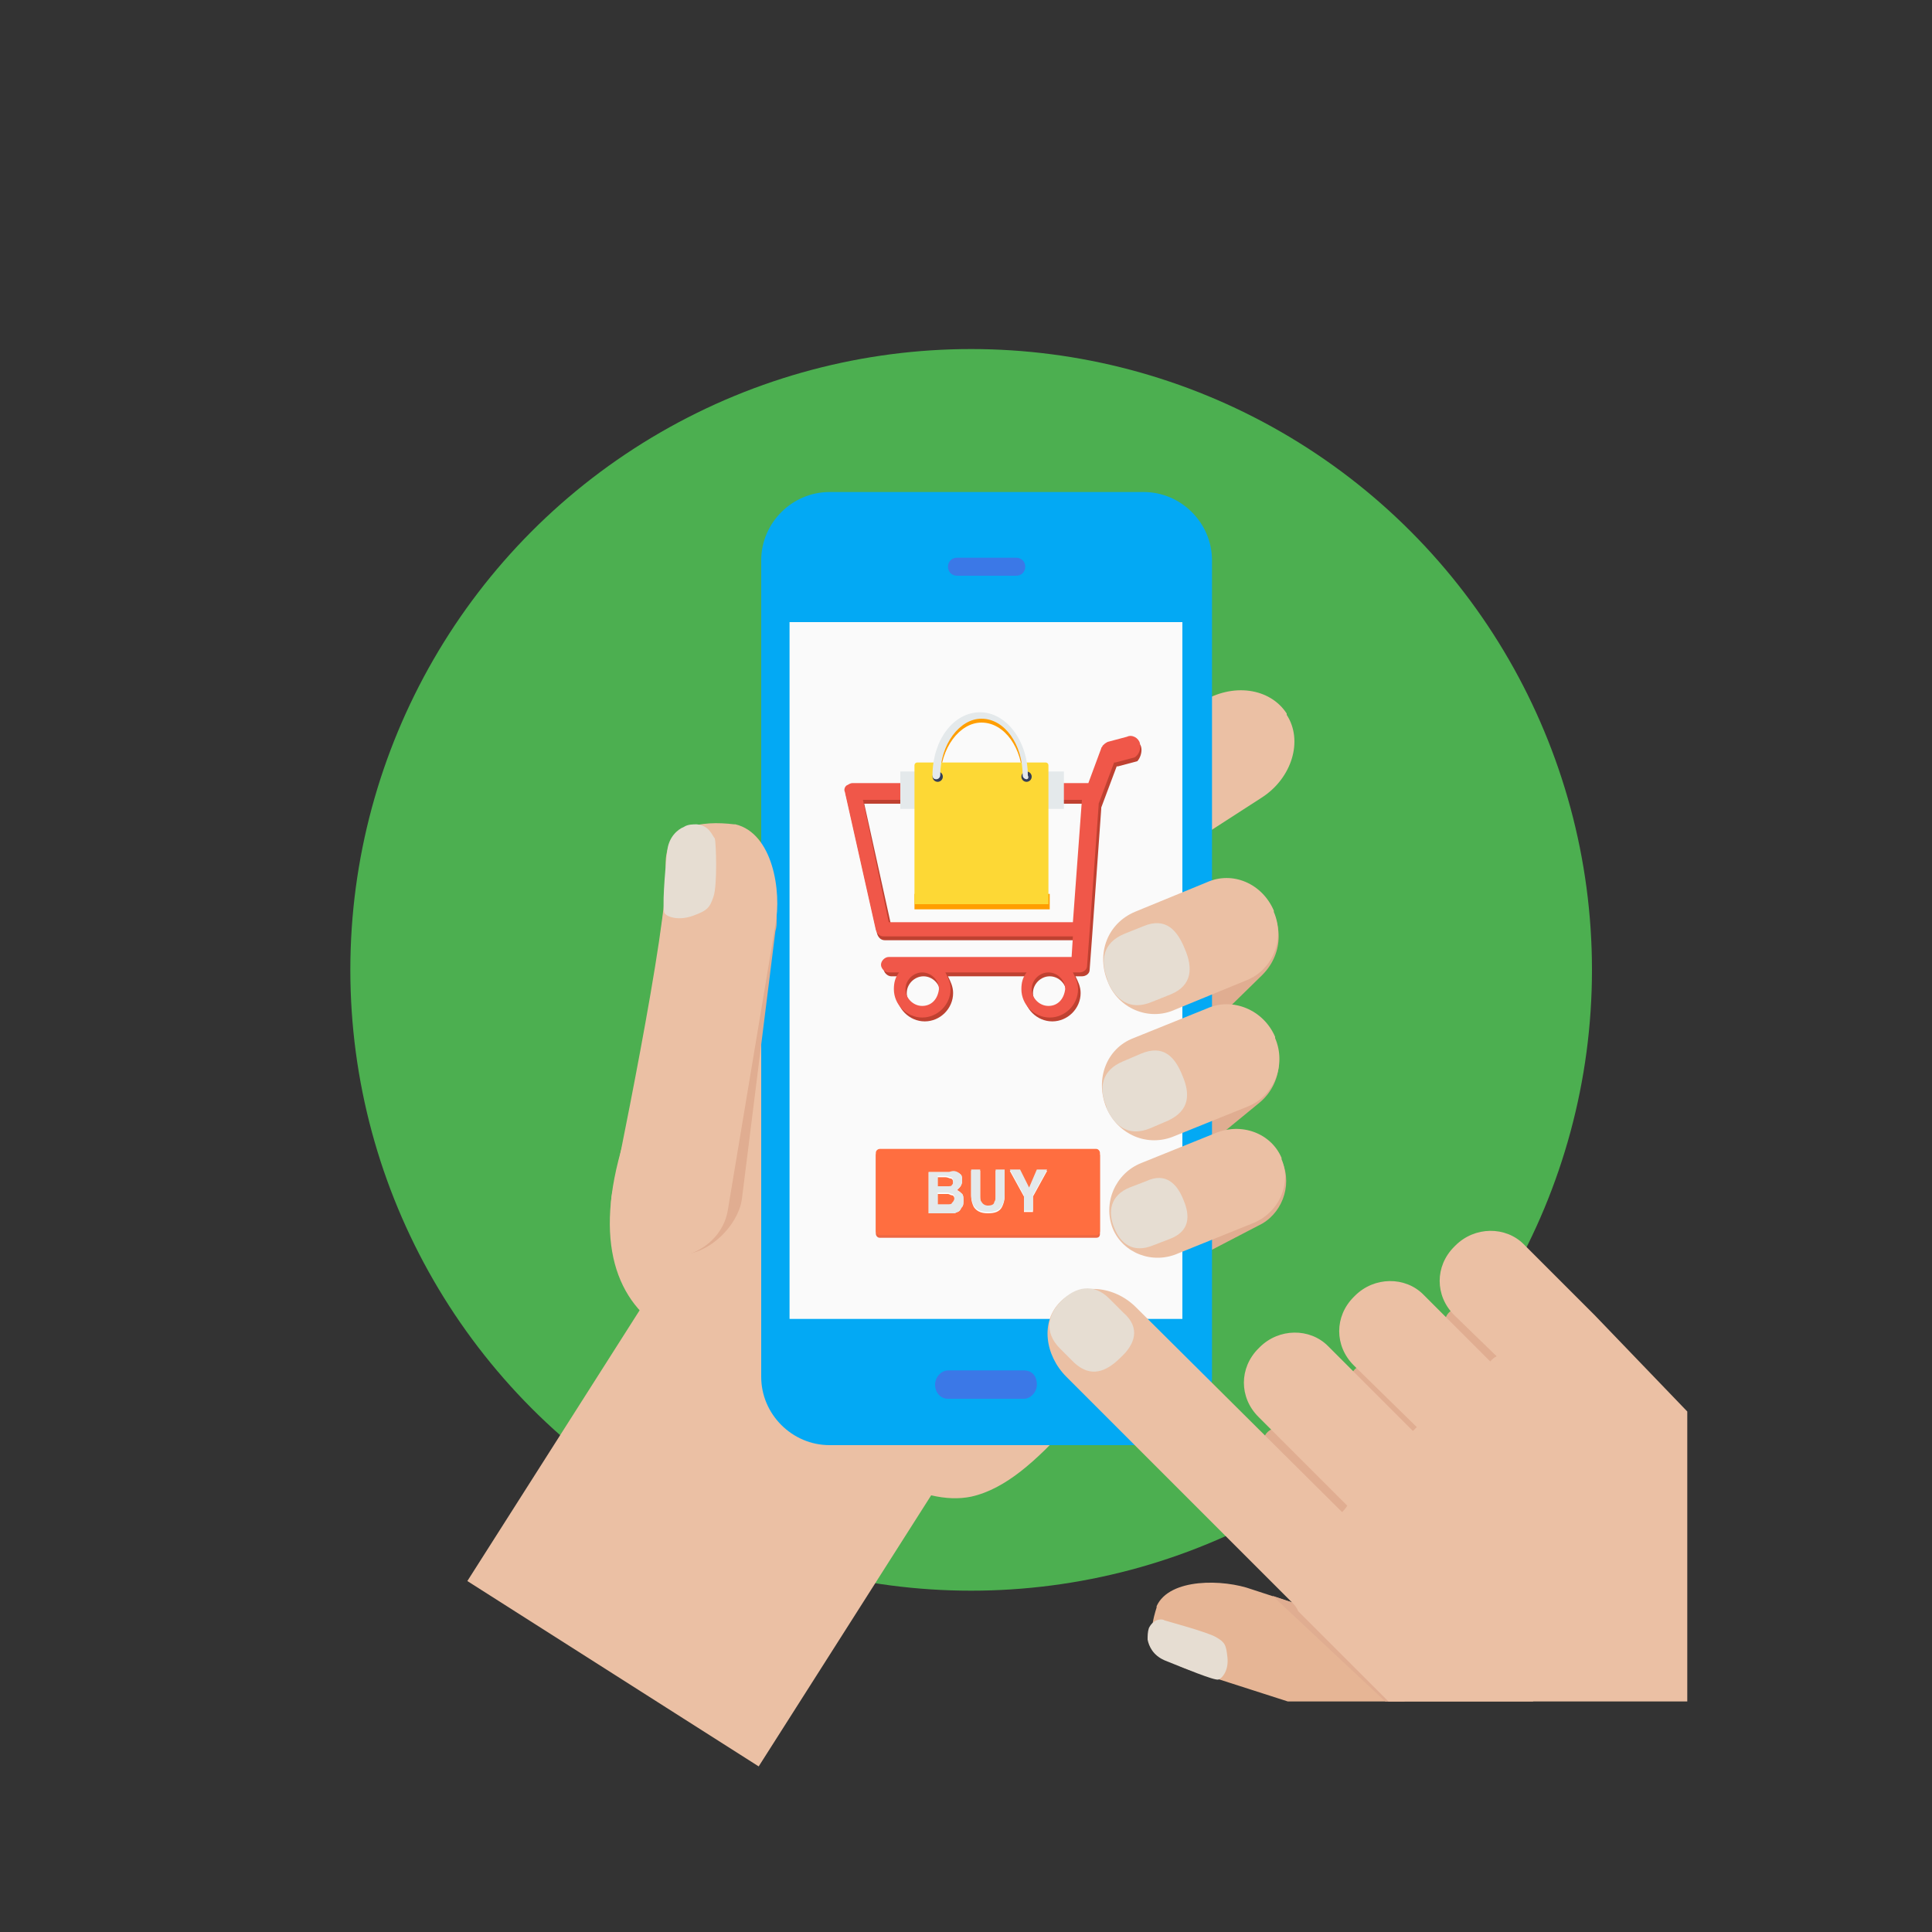 <?xml version="1.0" encoding="utf-8"?>
<svg version="1.1" xmlns="http://www.w3.org/2000/svg" xmlns:xlink="http://www.w3.org/1999/xlink" x="0px" y="0px"
	 viewBox="75 75 150 150" style="enable-background:new 0 0 300 300;" xml:space="preserve">
<rect x="75" y="75" width="150" height="150" fill="#333333" stroke="none"/>
<style type="text/css">
	.st0{display:none;}
	.st1{display:inline;fill:#4CAF50;}
	.st2{display:inline;fill:#FFE2C2;}
	.st3{display:inline;fill:#EDBDA9;}
	.st4{display:inline;fill-rule:evenodd;clip-rule:evenodd;fill:#03A9F4;}
	.st5{display:inline;fill-rule:evenodd;clip-rule:evenodd;fill:#FAFAFA;}
	.st6{display:inline;}
	.st7{fill:#FDD835;}
	.st8{fill:#123544;}
	.st9{fill:#FF6E40;}
	.st10{fill:#FFFFFF;}
	.st11{display:inline;opacity:0.3;fill:#FFFFFF;}
	.st12{fill:#4CAF50;}
	.st13{clip-path:url(#XMLID_71_);fill:#EBC0A4;}
	.st14{clip-path:url(#XMLID_71_);}
	.st15{fill:#E0AD91;}
	.st16{fill:#03A9F4;}
	.st17{fill:#FAFAFA;}
	.st18{fill:#3B78E7;}
	.st19{fill:#BF4131;}
	.st20{fill:#F05749;}
	.st21{fill:#E4E9EB;}
	.st22{fill:#FF9E00;}
	.st23{fill:#343E56;}
	.st24{clip-path:url(#XMLID_71_);fill-rule:evenodd;clip-rule:evenodd;fill:#ED6743;}
	.st25{clip-path:url(#XMLID_71_);fill-rule:evenodd;clip-rule:evenodd;fill:#FF6E40;}
	.st26{display:none;clip-path:url(#XMLID_71_);}
	.st27{fill:#F6F4F4;}
	.st28{fill:#4F7186;}
	.st29{display:inline;fill:#4F7186;}
	.st30{fill:#EBC0A4;}
	.st31{fill:#E6DDD2;}
	.st32{clip-path:url(#XMLID_73_);}
	.st33{fill:#E6B595;}
</style>
<g id="Layer_1" class="st0">
</g>
<g id="Layer_2" class="st0">
</g>
<g id="Layer_3" class="st0">
	<circle id="XMLID_1_" class="st1" cx="149.5" cy="149.8" r="48.2"/>
	<path id="XMLID_419_" class="st2" d="M165.8,180.8c-2.1-3.6-8-4.4-4.9-6.7c-0.1,0.1,1.2-1.1,1.5-1.4c0.1-0.1,0.2-0.3,0.3-0.3
		c0-0.1,0.1-0.2,0.2-0.3c0.1-0.2,0.6-1.5,0.5-1c0.1-0.4,0.3-0.8,0.3-1.3c0-0.2,0.1-0.4,0.1-0.5c0-0.2,0-0.5,0.1-0.7
		c0-0.7,0.1-1.3,0.1-2c0-1.5,0-3,0-4.4c0-2,0.6-3.5,1.7-4.6c-1.8-1.2-3.8-1.3-4.5-0.3l-0.3,0.4l-1.1,1.6l-0.1,0.1l-0.8-0.6l1.1-1.6
		l1.1-1.6l0.9-1.3c0.7-1.1-0.2-3-2.1-4.3c-1.9-1.3-4-1.6-4.8-0.5l-0.9,1.3l-1.1,1.6l-1.1,1.6l-0.8-0.6l5-7.1l0,0
		c0-0.1,0.1-0.1,0.1-0.2l6.6-9.4c1.2-1.7,0.7-4.2-1.2-5.5c-1.9-1.3-4.4-1-5.6,0.7l-6.6,9.4c0,0.1-0.1,0.1-0.1,0.2l0,0l-14.6,20.7
		l-3.9,7.6l-1.1-20.9c0.6-2.5,0.9-4.8-1.1-6.3c-2-1.4-4.8-0.9-6.3,1.1l-1.2,17.5c0,0-2,4.8-0.6,12.3l3.3,6.6
		c0.1,38.1,2.3,25,0.1,28.1l27.9,3.2c0.8-3.2,0.2-18.6,0.2-18.6c1.1-0.4,4.3-1.3,5.9-2.2c0.8-0.4,2-1.2,3.5-3.1
		C164.2,183.4,166.5,182,165.8,180.8z"/>
	<path id="XMLID_418_" class="st3" d="M175.4,124.9c-1.9-1.3-4.4-1-5.6,0.7l-6.6,9.4c0,0.1-0.1,0.1-0.1,0.2l0,0l-14.6,20.7l-0.1,0
		c0,0.1,0,0.2,0,0.2c0.5,3.1,0.7,6.6,1.8,9.6c0,0,0,0,0,0c0,0,0,0,0,0c0-0.1,0.2,0,0.3,0.2c0,0,0,0,0.1,0c0.1,0,0.1,0,0.2,0.1
		c0.4,0.1,0.8,0.3,1.2,0.4c0,0,0.1,0,0.1,0c0,0,0,0,0,0c0.4-0.6,0.9-1.2,1.3-1.9c2.7-3.9,5.2-7.9,7.6-12c1.2-2,3-3.1,4.9-3.4
		c-0.1-0.5-0.1-1.1,0-1.7l-0.2,0.3l-0.8-0.6l2.1-2.9c0.2-0.4,0.5-0.7,0.7-1l2.3-3.2l0,0c0-0.1,0.1-0.1,0.1-0.2l6.6-9.4
		C177.8,128.7,177.2,126.3,175.4,124.9z"/>
	<path id="XMLID_417_" class="st4" d="M169.2,181.2c0,1.2-1,2.2-2.3,2.2h-35c-1.2,0-2.3-1-2.3-2.2v-70.3c0-1.2,1-2.2,2.3-2.2h35
		c1.2,0,2.3,1,2.3,2.2V181.2z"/>
	<polygon id="XMLID_416_" class="st5" points="165.6,116.9 164.7,116.9 162.9,116.9 160.8,116.9 159.1,116.9 159,116.9 156.7,116.9
		150.9,116.9 148.9,116.9 146.8,116.9 144.9,116.9 142,116.9 140.2,116.9 134.5,116.9 134.3,116.9 132.5,116.9 131.5,116.9
		131.5,124.9 131.5,124.9 131.5,127 131.5,127 131.5,132.9 131.5,132.9 131.5,140.1 131.5,140.1 131.5,141.9 131.5,141.9
		131.5,159.7 131.5,159.7 131.5,161.3 131.5,161.3 131.5,169.5 131.5,169.5 131.5,171.7 131.5,171.7 131.5,177 131.6,177 133.5,177
		137.6,177 139.9,177 139.9,177 140.2,177 141.7,177 142,177 143.8,177 144,177 145.6,177 151.1,177 151.2,177 153.1,177 158,177
		160,177 160.4,177 162.8,177 167.4,177 167.4,172.1 167.4,168.8 167.4,168.1 167.4,167.1 167.4,165.1 167.4,164.3 167.4,162.1
		167.4,141.9 167.4,140.1 167.4,135.4 167.4,132.9 167.4,122.3 167.4,120.3 167.4,116.9 	"/>
	<path id="XMLID_412_" class="st2" d="M143.3,184.6c0.1-0.6,0.3-1.1,0.4-1.7c-0.1-0.3,0.2-6.3-6.8-11.1c-3.2-2.3-7-1.8-8.8-1.6v14.4
		H143.3z"/>
	<path id="XMLID_411_" class="st2" d="M174,164.2c0.4,1.7-0.5,3.4-2.1,3.8l-7.5,2c-1.6,0.4-3.3-0.6-3.8-2.3l0,0
		c-0.4-1.7,0.5-3.4,2.1-3.8l7.5-2C171.9,161.4,173.6,162.5,174,164.2L174,164.2z"/>
	<path id="XMLID_410_" class="st2" d="M173.9,156.7c0.4,1.8-0.5,3.5-2.2,3.9l-7.5,1.9c-1.6,0.4-3.3-0.7-3.8-2.5l0,0
		c-0.4-1.8,0.5-3.5,2.2-3.9l7.5-1.9C171.8,153.9,173.4,155,173.9,156.7L173.9,156.7z"/>
	<path id="XMLID_409_" class="st2" d="M173.2,146.8c0.9,1.9,0.3,4.1-1.5,4.9l-7.8,3.7c-1.7,0.8-3.8-0.1-4.7-2l0,0
		c-0.9-1.9-0.3-4.1,1.5-4.9l7.8-3.7C170.2,144,172.3,144.9,173.2,146.8L173.2,146.8z"/>
	<g id="XMLID_488_" class="st6">
		<path id="XMLID_408_" class="st7" d="M200.8,143.7c0,1.5-1.2,2.7-2.7,2.7h-57.7c-1.5,0-2.7-1.2-2.7-2.7v-27.9
			c0-1.5,1.2-2.7,2.7-2.7h57.7c1.5,0,2.7,1.2,2.7,2.7V143.7z"/>
		<g id="XMLID_504_">
			<g id="XMLID_547_">
				<path id="XMLID_548_" class="st8" d="M152.5,132.3c-3,0-5.4-2.2-5.4-5v-4c0-2.8,2.4-4.2,5.4-4.2c3,0,5.4,1.4,5.4,4.2v4
					C157.9,130,155.5,132.3,152.5,132.3z M152.5,120.7c-2.1,0-3.9,0.9-3.9,2.8v3.6c0,2,1.7,3.5,3.9,3.5c2.1,0,3.9-1.6,3.9-3.5v-3.6
					C156.4,121.6,154.6,120.7,152.5,120.7z"/>
			</g>
			<g id="XMLID_544_">
				<path id="XMLID_405_" class="st9" d="M159.5,126.7h-14.2c-0.1,0-0.1,0-0.2,0v10.3h14.4V126.7z"/>
				<rect id="XMLID_404_" x="145.1" y="136.9" class="st8" width="14.4" height="0.7"/>
			</g>
			<g id="XMLID_508_">
				<g id="XMLID_521_">
					<g id="XMLID_522_">
						<g id="XMLID_523_">
							<rect id="XMLID_403_" x="151.8" y="129.1" class="st10" width="1.1" height="1"/>
							<rect id="XMLID_402_" x="149.6" y="129.1" class="st10" width="1.1" height="1"/>
							<rect id="XMLID_401_" x="154" y="129.1" class="st10" width="1.1" height="1"/>
						</g>
					</g>
				</g>
				<g id="XMLID_515_">
					<g id="XMLID_516_">
						<g id="XMLID_517_">
							<rect id="XMLID_400_" x="151.8" y="131.2" class="st10" width="1.1" height="1"/>
							<rect id="XMLID_399_" x="149.6" y="131.2" class="st10" width="1.1" height="1"/>
							<rect id="XMLID_398_" x="154" y="131.2" class="st10" width="1.1" height="1"/>
						</g>
					</g>
				</g>
				<g id="XMLID_509_">
					<g id="XMLID_510_">
						<g id="XMLID_511_">
							<rect id="XMLID_396_" x="151.8" y="133.3" class="st10" width="1.1" height="1"/>
							<rect id="XMLID_354_" x="149.6" y="133.3" class="st10" width="1.1" height="1"/>
							<rect id="XMLID_351_" x="154" y="133.3" class="st10" width="1.1" height="1"/>
						</g>
					</g>
				</g>
			</g>
		</g>
		<polygon id="XMLID_350_" class="st7" points="143.7,153.6 143.7,145.3 152.7,145.3 		"/>
		<polygon id="XMLID_349_" class="st10" points="193.4,137.6 193.4,137.6 164.5,137.6 164.5,137.6 164.5,129.8 164.5,129.8
			193.4,129.8 193.4,129.8 		"/>
		<polygon id="XMLID_348_" class="st10" points="193.4,128.3 193.4,128.3 164.5,128.3 164.5,128.3 164.5,120.5 164.5,120.5
			193.4,120.5 193.4,120.5 		"/>
		<g id="XMLID_489_">
			<circle id="XMLID_346_" class="st8" cx="171.6" cy="133.9" r="0.8"/>
			<circle id="XMLID_345_" class="st8" cx="174.6" cy="133.9" r="0.8"/>
			<circle id="XMLID_337_" class="st8" cx="177.7" cy="133.9" r="0.8"/>
			<circle id="XMLID_335_" class="st8" cx="180.7" cy="133.9" r="0.8"/>
			<circle id="XMLID_334_" class="st8" cx="183.8" cy="133.9" r="0.8"/>
			<circle id="XMLID_333_" class="st8" cx="186.8" cy="133.9" r="0.8"/>
		</g>
	</g>
	<path id="XMLID_331_" class="st11" d="M162.6,148.9c0,0,0.9,1.2,1.5,2.3c0.5,1,0.8,2.1,0.8,2.1l-2.4,1.2c0,0-1-0.5-1.7-2
		c-0.7-1.4-0.5-2.4-0.5-2.4L162.6,148.9z"/>
	<path id="XMLID_329_" class="st11" d="M124.8,144.5c0,0-0.8-0.9-2.4-1c0,0,0,0,0,0c-0.1,0.9-0.3,4.3-0.4,5.5c0,0,0,0,0,0
		c1.3,0,2.8-0.4,2.8-0.4L124.8,144.5z"/>
	<path id="XMLID_309_" class="st11" d="M164.6,156.6c0,0,0.6,1.2,1,2.4c0.3,1,0.3,2.1,0.3,2.1l-2.7,0.8c0,0-1-0.6-1.3-2.1
		c-0.4-1.4,0-2.4,0-2.4L164.6,156.6z"/>
	<path id="XMLID_308_" class="st11" d="M164.2,164.4c0,0,0.6,1.2,0.9,2.3c0.3,1,0.3,1.9,0.3,1.9l-2.4,0.7c0,0-0.9-0.6-1.2-2
		c-0.3-1.4,0-2.2,0-2.2L164.2,164.4z"/>
</g>
<g id="Layer_4" class="st0">
</g>
<g id="Layer_6">
	<g id="XMLID_2_">
		<circle id="XMLID_66_" class="st12" cx="150.4" cy="150.3" r="48.2"/>
		<g id="XMLID_85_">
			<defs>
				<rect id="XMLID_14_" x="96.6" y="111" width="81.5" height="96.2"/>
			</defs>
			<clipPath id="XMLID_71_">
				<use xlink:href="#XMLID_14_"  style="overflow:visible;"/>
			</clipPath>
			<path id="XMLID_65_" class="st13" d="M138.2,154.2L138.2,154.2c-1.3-2.1-0.5-4.9,1.9-6.5l28.2-18.2c2.4-1.5,5.3-1.1,6.6,0.9
				l0,0.1c1.3,2,0.4,4.9-1.9,6.4l-28.2,18.2C142.4,156.6,139.5,156.3,138.2,154.2z"/>
			<g id="XMLID_169_" class="st14">
				<path id="XMLID_64_" class="st15" d="M162.4,155.1L162.4,155.1c-1.7-1.7-1.7-4.4-0.1-6l4.6-4.5c1.6-1.6,4.3-1.6,6,0l0.1,0.1
					c1.7,1.7,1.7,4.3,0,6l-4.6,4.5C166.7,156.8,164,156.8,162.4,155.1z"/>
				<path id="XMLID_63_" class="st15" d="M161.8,164.1L161.8,164.1c-1.6-1.9-1.4-4.6,0.4-6.1l5-4.1c1.8-1.5,4.5-1.2,6,0.6l0.1,0.1
					c1.5,1.8,1.3,4.5-0.5,6l-5,4.1C166,166.2,163.3,165.9,161.8,164.1z"/>
				<path id="XMLID_62_" class="st15" d="M163,170.9L163,170.9c-1-1.9-0.4-4.2,1.4-5.1l5-2.6c1.8-1,4-0.3,5,1.6l0,0.1
					c1,1.8,0.3,4.1-1.4,5.1l-5,2.6C166.3,173.5,164,172.8,163,170.9z"/>
			</g>
			<path id="XMLID_61_" class="st13" d="M135.5,184.8l-0.3-0.2c-4-2.5-6.7-4.9-9.1-6.6c-3.7-2.6-5.1-7.7-2.2-15.8l16-17.3
				c7.7-6.8,9.9-4,17.6,3l1.7,1.4c8.1,6.3,8.6,14,9.1,16.8c0.3,1.9,0.4,4.3,0.4,4.3c0,1.4-0.2,5-2.6,6.9c-6.2,5-10.3,12.7-15.7,13.9
				C146.5,192,141.8,188.8,135.5,184.8z"/>

				<rect id="XMLID_60_" x="117.1" y="175.8" transform="matrix(0.844 0.537 -0.537 0.844 123.719 -40.008)" class="st13" width="26.8" height="33"/>
			<g id="XMLID_165_" class="st14">
				<path id="XMLID_59_" class="st16" d="M163.8,113.2h-24.4c-2.9,0-5.3,2.4-5.3,5.3v63.4c0,2.9,2.4,5.3,5.3,5.3h24.4
					c2.9,0,5.3-2.4,5.3-5.3v-63.4C169.1,115.6,166.7,113.2,163.8,113.2z"/>
			</g>
			<g id="XMLID_163_" class="st14">
				<rect id="XMLID_58_" x="136.3" y="123.3" class="st17" width="30.5" height="54.1"/>
			</g>
			<g id="XMLID_160_" class="st14">
				<g id="XMLID_161_">
					<path id="XMLID_57_" class="st18" d="M153.9,118.3h-4.6c-0.4,0-0.7,0.3-0.7,0.7c0,0.4,0.3,0.7,0.7,0.7h4.6
						c0.4,0,0.7-0.3,0.7-0.7C154.6,118.6,154.3,118.3,153.9,118.3z"/>
				</g>
			</g>
			<g id="XMLID_157_" class="st14">
				<g id="XMLID_158_">
					<path id="XMLID_56_" class="st18" d="M154.5,181.4h-5.9c-0.5,0-1,0.5-1,1.1c0,0.6,0.4,1.1,1,1.1h5.9c0.5,0,1-0.5,1-1.1
						C155.5,181.8,155.1,181.4,154.5,181.4z"/>
				</g>
			</g>
			<g id="XMLID_130_" class="st14">
				<path id="XMLID_152_" class="st19" d="M163.6,133c-0.1-0.4-0.6-0.7-1-0.5l-1.5,0.4c-0.2,0.1-0.3,0.2-0.4,0.3c0,0,0,0,0,0
					c0,0,0,0,0,0c0,0,0,0,0,0c0,0.1-0.1,0.1-0.1,0.2l-1,2.7h-18.3c-0.2,0-0.3,0.1-0.5,0.2c-0.1,0.1-0.2,0.3-0.1,0.5l2.4,10.7
					c0.1,0.3,0.3,0.5,0.6,0.5h14.7l-0.1,1.6h-14.1c-0.3,0-0.6,0.3-0.6,0.6c0,0.3,0.3,0.6,0.6,0.6h0.8c-0.3,0.4-0.4,0.8-0.4,1.3
					c0,1.2,1,2.2,2.2,2.2c1.2,0,2.2-1,2.2-2.2c0-0.5-0.2-0.9-0.4-1.3h6.3c-0.3,0.4-0.4,0.8-0.4,1.3c0,1.2,1,2.2,2.2,2.2
					c1.2,0,2.2-1,2.2-2.2c0-0.5-0.2-0.9-0.4-1.3h0.5c0,0,0,0,0,0c0,0,0,0,0,0c0.3,0,0.6-0.2,0.6-0.5l0.2-2.7c0,0,0,0,0,0
					c0,0,0,0,0,0l0.7-9.8c0,0,0-0.1,0-0.1l1.2-3.2c0,0,0.1,0,0.1,0l1.5-0.4C163.5,133.9,163.7,133.4,163.6,133z M146.7,153.4
					c-0.7,0-1.3-0.6-1.3-1.3c0-0.7,0.6-1.3,1.3-1.3c0.7,0,1.3,0.6,1.3,1.3C148,152.9,147.4,153.4,146.7,153.4z M156.5,153.4
					c-0.7,0-1.3-0.6-1.3-1.3c0-0.7,0.6-1.3,1.3-1.3c0.7,0,1.3,0.6,1.3,1.3C157.8,152.9,157.2,153.4,156.5,153.4z M142.1,137.4h17.1
					l-0.7,9.5h-14.3L142.1,137.4z"/>
				<path id="XMLID_147_" class="st20" d="M163.5,132.7c-0.1-0.4-0.6-0.7-1-0.5l-1.5,0.4c-0.2,0.1-0.3,0.2-0.4,0.3c0,0,0,0,0,0
					c0,0,0,0,0,0c0,0,0,0,0,0c0,0.1-0.1,0.1-0.1,0.2l-1,2.7h-18.3c-0.2,0-0.3,0.1-0.5,0.2c-0.1,0.1-0.2,0.3-0.1,0.5l2.4,10.7
					c0.1,0.3,0.3,0.5,0.6,0.5h14.7l-0.1,1.6H144c-0.3,0-0.6,0.3-0.6,0.6c0,0.3,0.3,0.6,0.6,0.6h0.8c-0.3,0.4-0.4,0.8-0.4,1.3
					c0,1.2,1,2.2,2.2,2.2c1.2,0,2.2-1,2.2-2.2c0-0.5-0.2-0.9-0.4-1.3h6.3c-0.3,0.4-0.4,0.8-0.4,1.3c0,1.2,1,2.2,2.2,2.2
					c1.2,0,2.2-1,2.2-2.2c0-0.5-0.2-0.9-0.4-1.3h0.5c0,0,0,0,0,0c0,0,0,0,0,0c0.3,0,0.6-0.2,0.6-0.5l0.2-2.7c0,0,0,0,0,0
					c0,0,0,0,0,0l0.7-9.8c0,0,0-0.1,0-0.1l1.2-3.2c0,0,0.1,0,0.1,0l1.5-0.4C163.4,133.6,163.6,133.2,163.5,132.7z M146.6,153.1
					c-0.7,0-1.3-0.6-1.3-1.3c0-0.7,0.6-1.3,1.3-1.3c0.7,0,1.3,0.6,1.3,1.3C147.8,152.6,147.3,153.1,146.6,153.1z M156.4,153.1
					c-0.7,0-1.3-0.6-1.3-1.3c0-0.7,0.6-1.3,1.3-1.3s1.3,0.6,1.3,1.3C157.6,152.6,157.1,153.1,156.4,153.1z M142,137.1H159l-0.7,9.5
					h-14.3L142,137.1z"/>
				<rect id="XMLID_47_" x="144.9" y="134.9" class="st21" width="12.7" height="2.9"/>
				<g id="XMLID_131_">
					<g id="XMLID_139_">
						<g id="XMLID_141_">
							<circle id="XMLID_46_" class="st22" cx="147.8" cy="135.6" r="0.4"/>
							<circle id="XMLID_45_" class="st22" cx="154.7" cy="135.6" r="0.4"/>
							<g id="XMLID_142_">
								<path id="XMLID_44_" class="st22" d="M154.7,135.8c-0.1,0-0.3-0.1-0.3-0.3c0-2.4-1.4-4.4-3.2-4.4c-1.7,0-3.2,2-3.2,4.4
									c0,0.1-0.1,0.3-0.3,0.3s-0.3-0.1-0.3-0.3c0-2.7,1.6-4.9,3.7-4.9c2,0,3.7,2.2,3.7,4.9C154.9,135.7,154.8,135.8,154.7,135.8z"
									/>
							</g>
						</g>
						<rect id="XMLID_43_" x="146" y="144.4" class="st22" width="10.5" height="1.2"/>
					</g>
					<path id="XMLID_42_" class="st7" d="M156.5,145.2H146v-10.8c0-0.1,0.1-0.2,0.2-0.2h10c0.1,0,0.2,0.1,0.2,0.2V145.2z"/>
					<g id="XMLID_133_">
						<circle id="XMLID_41_" class="st23" cx="147.8" cy="135.3" r="0.4"/>
						<circle id="XMLID_40_" class="st23" cx="154.7" cy="135.3" r="0.4"/>
						<g id="XMLID_134_">
							<path id="XMLID_39_" class="st21" d="M154.7,135.5c-0.1,0-0.3-0.1-0.3-0.3c0-2.4-1.4-4.4-3.2-4.4c-1.7,0-3.2,2-3.2,4.4
								c0,0.1-0.1,0.3-0.3,0.3s-0.3-0.1-0.3-0.3c0-2.7,1.6-4.9,3.7-4.9c2,0,3.7,2.2,3.7,4.9C154.9,135.4,154.8,135.5,154.7,135.5z"
								/>
						</g>
					</g>
				</g>
			</g>
			<path id="XMLID_38_" class="st24" d="M160.1,171.1h-16.8c-0.2,0-0.3-0.2-0.3-0.3v-6.1c0-0.2,0.2-0.3,0.3-0.3h16.8
				c0.2,0,0.3,0.2,0.3,0.3v6.1C160.4,171,160.3,171.1,160.1,171.1z"/>
			<path id="XMLID_37_" class="st25" d="M160.1,170.9h-16.8c-0.2,0-0.3-0.2-0.3-0.3v-6.1c0-0.2,0.2-0.3,0.3-0.3h16.8
				c0.2,0,0.3,0.2,0.3,0.3v6.1C160.4,170.7,160.3,170.9,160.1,170.9z"/>
			<g id="XMLID_119_" class="st14">
				<path id="XMLID_124_" class="st10" d="M149.6,166.2c0.1,0.1,0.1,0.3,0.1,0.5c0,0.2-0.1,0.4-0.2,0.5c-0.1,0.1-0.1,0.1-0.2,0.2
					c0.2,0.1,0.3,0.2,0.4,0.3s0.1,0.3,0.1,0.5c0,0.2,0,0.4-0.1,0.5c-0.1,0.1-0.1,0.2-0.2,0.3c-0.1,0.1-0.2,0.1-0.4,0.2
					c-0.1,0-0.3,0-0.5,0h-1.5v-3.2h1.6C149.1,165.9,149.4,166,149.6,166.2z M147.8,166.5v0.7h0.8c0.1,0,0.3,0,0.3-0.1
					c0.1-0.1,0.1-0.1,0.1-0.3c0-0.2-0.1-0.3-0.2-0.3c-0.1,0-0.2-0.1-0.4-0.1H147.8z M147.8,167.7v0.9h0.8c0.1,0,0.3,0,0.3-0.1
					c0.1-0.1,0.2-0.2,0.2-0.4c0-0.2-0.1-0.3-0.2-0.3c-0.1,0-0.2-0.1-0.3-0.1H147.8z"/>
				<path id="XMLID_122_" class="st10" d="M150.4,165.9h0.7v2c0,0.2,0,0.4,0.1,0.5c0.1,0.2,0.3,0.3,0.5,0.3c0.3,0,0.5-0.1,0.5-0.3
					c0.1-0.1,0.1-0.3,0.1-0.5v-2h0.7v2c0,0.3-0.1,0.6-0.2,0.8c-0.2,0.4-0.6,0.5-1.1,0.5c-0.6,0-0.9-0.2-1.1-0.5
					c-0.1-0.2-0.2-0.5-0.2-0.8V165.9z"/>
				<path id="XMLID_120_" class="st10" d="M155.5,165.9h0.8l-1.1,2v1.2h-0.7v-1.2l-1.1-2h0.8l0.7,1.4L155.5,165.9z"/>
			</g>
			<g id="XMLID_110_" class="st14">
				<path id="XMLID_115_" class="st21" d="M149.6,166.2c0.1,0.1,0.1,0.3,0.1,0.5c0,0.2-0.1,0.4-0.2,0.5c-0.1,0.1-0.1,0.1-0.2,0.2
					c0.2,0.1,0.3,0.2,0.4,0.3c0.1,0.1,0.1,0.3,0.1,0.5c0,0.2,0,0.4-0.1,0.5c-0.1,0.1-0.1,0.2-0.2,0.3c-0.1,0.1-0.2,0.1-0.4,0.2
					c-0.1,0-0.3,0-0.5,0h-1.5v-3.2h1.6C149.1,165.8,149.4,166,149.6,166.2z M147.8,166.4v0.7h0.8c0.1,0,0.3,0,0.3-0.1
					c0.1-0.1,0.1-0.1,0.1-0.3c0-0.2-0.1-0.3-0.2-0.3c-0.1,0-0.2-0.1-0.4-0.1H147.8z M147.8,167.6v0.9h0.8c0.1,0,0.3,0,0.3-0.1
					c0.1-0.1,0.2-0.2,0.2-0.4c0-0.2-0.1-0.3-0.2-0.3c-0.1,0-0.2-0.1-0.3-0.1H147.8z"/>
				<path id="XMLID_113_" class="st21" d="M150.4,165.8h0.7v2c0,0.2,0,0.4,0.1,0.5c0.1,0.2,0.3,0.3,0.5,0.3c0.3,0,0.5-0.1,0.5-0.3
					c0.1-0.1,0.1-0.3,0.1-0.5v-2h0.7v2c0,0.3-0.1,0.6-0.2,0.8c-0.2,0.4-0.6,0.5-1.1,0.5c-0.6,0-0.9-0.2-1.1-0.5
					c-0.1-0.2-0.2-0.5-0.2-0.8V165.8z"/>
				<path id="XMLID_111_" class="st21" d="M155.5,165.8h0.8l-1.1,2v1.2h-0.7v-1.2l-1.1-2h0.8l0.7,1.4L155.5,165.8z"/>
			</g>
			<g id="XMLID_102_" class="st26">
				<g id="XMLID_104_" class="st6">
					<path id="XMLID_26_" class="st27" d="M139.3,207.1l-26.1-16.9c-0.2-0.1-0.2-0.3-0.1-0.5l4-6.1c0.1-0.2,0.3-0.2,0.5-0.1
						l26.1,16.9c0.2,0.1,0.2,0.3,0.1,0.5l-4,6.1C139.6,207.2,139.4,207.2,139.3,207.1z"/>
					<circle id="XMLID_25_" class="st28" cx="118" cy="187.8" r="1.3"/>
				</g>
				<path id="XMLID_24_" class="st29" d="M127.1,227.2l-28.2-18.3c-0.3-0.2-0.4-0.6-0.2-0.9l13.5-19.7c0.2-0.3,0.6-0.4,0.9-0.2
					l28.2,18.3c0.3,0.2,0.4,0.6,0.2,0.9L128,227C127.8,227.3,127.4,227.4,127.1,227.2z"/>
			</g>
			<g id="XMLID_98_" class="st14">
				<path id="XMLID_23_" class="st15" d="M127.5,172.4l-0.3,0c-2.4-0.3-3.9-2.6-3.6-4.8l3.3-24.7c0.7-3.7,2.7-3.8,5.1-3.5l0.1,0
					c2.7,0.6,3.2,3.8,3.2,7c0,0.3,0,0.6-0.1,0.9l-2.6,20.8C132.3,170.2,129.9,172.6,127.5,172.4z"/>
				<path id="XMLID_22_" class="st30" d="M126.3,172.6L126.3,172.6c-2.5-0.3-4.2-2.5-3.8-4.8c0,0,4.5-21.5,4.2-25.3
					c-0.3-3.5,2.8-3.8,5.3-3.5l0.1,0c2.9,0.7,3.6,5.2,3.1,7.8l-3.7,22.2C131.1,171.3,128.8,172.9,126.3,172.6z"/>
				<path id="XMLID_21_" class="st31" d="M129.1,139c-0.3,0-0.7,0-1,0.2c-0.5,0.2-1.2,0.8-1.3,1.9c-0.2,1.8-0.4,4.5-0.2,4.8
					c0.2,0.3,1.1,0.6,2.2,0.2c1.1-0.4,1.3-0.6,1.6-1.5c0.3-0.9,0.2-4.1,0.1-4.5C130.3,139.9,130.1,139.1,129.1,139z"/>
			</g>
			<g id="XMLID_88_" class="st14">
				<g id="XMLID_95_">
					<path id="XMLID_20_" class="st30" d="M161,151.2L161,151.2c-0.9-2.2,0-4.5,2.1-5.4l5.6-2.3c2-0.9,4.3,0.1,5.2,2.2l0,0.1
						c0.9,2.1-0.1,4.5-2.1,5.3l-5.6,2.3C164.2,154.3,161.8,153.3,161,151.2z"/>
					<path id="XMLID_19_" class="st31" d="M167,148.7L167,148.7c-0.6-1.5-1.5-2.5-3.2-1.8l-1.5,0.6c-1.7,0.7-1.9,2.1-1.3,3.6l0,0.1
						c0.6,1.4,1.7,2.3,3.4,1.6l1.5-0.6C167.6,151.5,167.6,150.1,167,148.7z"/>
				</g>
				<g id="XMLID_92_">
					<path id="XMLID_18_" class="st30" d="M160.9,161L160.9,161c-0.9-2.2,0-4.6,2.1-5.4l5.7-2.3c2-0.9,4.4,0.1,5.3,2.2l0,0.1
						c0.9,2.1-0.1,4.5-2.1,5.3l-5.7,2.3C164.1,164.1,161.8,163.1,160.9,161z"/>
					<path id="XMLID_17_" class="st31" d="M166.8,158.5L166.8,158.5c-0.6-1.5-1.5-2.4-3.2-1.7l-1.4,0.6c-1.7,0.7-1.9,2.1-1.3,3.5
						l0,0.1c0.6,1.4,1.7,2.3,3.4,1.6l1.4-0.6C167.4,161.2,167.4,159.9,166.8,158.5z"/>
				</g>
				<g id="XMLID_89_">
					<path id="XMLID_16_" class="st30" d="M161.4,170.4L161.4,170.4c-0.8-2,0.2-4.3,2.2-5.1l5.7-2.3c2.1-0.9,4.4,0,5.2,1.9l0,0.1
						c0.8,1.9-0.2,4.2-2.3,5l-5.7,2.3C164.5,173.2,162.2,172.3,161.4,170.4z"/>
					<path id="XMLID_15_" class="st31" d="M166.9,168.2L166.9,168.2c-0.5-1.3-1.4-2.2-2.9-1.5l-1.3,0.5c-1.5,0.6-1.7,1.9-1.2,3.1
						l0,0c0.5,1.3,1.5,2,3,1.4l1.3-0.5C167.4,170.6,167.4,169.4,166.9,168.2z"/>
				</g>
			</g>
		</g>
		<g id="XMLID_3_">
			<defs>
				<rect id="XMLID_4_" x="146.4" y="147.5" width="59.6" height="59.6"/>
			</defs>
			<clipPath id="XMLID_73_">
				<use xlink:href="#XMLID_4_"  style="overflow:visible;"/>
			</clipPath>
			<g id="XMLID_70_" class="st32">
				<path id="XMLID_13_" class="st15" d="M186.7,187.8L186.7,187.8c-0.4,0.4-1,0.4-1.4,0l-5.1-5.1c-0.4-0.4-0.4-1,0-1.4l0,0
					c0.4-0.4,1-0.4,1.4,0l5.1,5.1C187.1,186.9,187.1,187.5,186.7,187.8z"/>
				<path id="XMLID_12_" class="st15" d="M181.8,194.6L181.8,194.6c-0.4,0.4-1,0.4-1.4,0l-7-7c-0.4-0.4-0.4-1,0-1.4l0,0
					c0.4-0.4,1-0.4,1.4,0l7,7C182.2,193.6,182.2,194.2,181.8,194.6z"/>
				<path id="XMLID_11_" class="st15" d="M192.1,181.5L192.1,181.5c-0.4,0.4-1,0.4-1.4,0l-3.2-3.2c-0.4-0.4-0.4-1,0-1.4l0,0
					c0.4-0.4,1-0.4,1.4,0l3.2,3.2C192.5,180.5,192.4,181.1,192.1,181.5z"/>
				<g id="XMLID_79_">
					<path id="XMLID_10_" class="st33" d="M194.1,209.3L194.1,209.3c-0.6,2-2.8,3-4.8,2.4l-22.1-7.1c-3.2-1.2-3-2.9-2.4-4.8l0-0.1
						c1-2.2,5.2-2.1,7.4-1.3l19.3,6.3C193.5,205.3,194.7,207.4,194.1,209.3z"/>
					<path id="XMLID_9_" class="st31" d="M164.2,201.4c-0.1,0.3-0.1,0.6-0.1,0.9c0.1,0.5,0.4,1.2,1.3,1.6c1.5,0.6,3.9,1.6,4.2,1.5
						c0.3-0.1,0.8-0.7,0.7-1.7c-0.1-1-0.2-1.2-0.9-1.6c-0.7-0.4-3.7-1.2-4-1.3C165.3,200.7,164.6,200.6,164.2,201.4z"/>
				</g>
				<polygon id="XMLID_8_" class="st15" points="186.5,210.8 173.8,198.9 175.6,199.5 189.1,211.6 				"/>
				<g id="XMLID_75_">
					<path id="XMLID_7_" class="st30" d="M198.8,177.1C198.8,177.1,198.8,177.1,198.8,177.1l-5.5-5.5c-1.4-1.4-3.8-1.4-5.3,0.1
						l-0.1,0.1c-1.5,1.5-1.5,3.8,0,5.3l3.3,3.2c-0.2,0.1-0.3,0.2-0.5,0.4l-5.2-5.2c-1.4-1.4-3.8-1.4-5.3,0.1l-0.1,0.1
						c-1.5,1.5-1.5,3.8,0,5.3l4.9,4.8c0,0-0.1,0.1-0.1,0.1l-0.2,0.2c0,0,0,0,0,0l-6.6-6.6c-1.4-1.4-3.8-1.4-5.3,0.1l-0.1,0.1
						c-1.5,1.5-1.5,3.8,0,5.3l6.9,6.9c-0.1,0.2-0.3,0.4-0.4,0.5l-16-15.9c-1.7-1.7-4.3-1.9-5.8-0.5l-0.1,0.1
						c-1.5,1.5-1.2,4.1,0.5,5.8l17.6,17.6c0.2,0.2,0.3,0.4,0.4,0.6c0,0,0.1,0.1,0.1,0.1l9.7,9.7c2.3,2.3,5.7,2.9,8.5,1.7l15.9,15.8
						l15.9-16l-15.8-15.7c0.4-0.7,0.7-1.5,0.8-2.2c0.4-2.2-0.7-4.7-2.1-6L198.8,177.1z"/>
					<path id="XMLID_6_" class="st31" d="M162,180.4L162,180.4c-1.1,1.1-2.3,1.6-3.6,0.4l-1.1-1.1c-1.3-1.3-0.9-2.7,0.1-3.7l0,0
						c1.1-1.1,2.5-1.4,3.7-0.2l1.1,1.1C163.6,178.1,163.1,179.4,162,180.4z"/>
				</g>
				<g id="XMLID_72_">
					<path id="XMLID_67_" class="st27" d="M220,203.1l-18,18c-0.1,0.1-0.3,0.1-0.4,0l-4.2-4.2c-0.1-0.1-0.1-0.3,0-0.4l18-18
						c0.1-0.1,0.3-0.1,0.4,0l4.2,4.2C220.1,202.8,220.1,202.9,220,203.1z"/>
					<circle id="XMLID_68_" class="st28" cx="200.9" cy="216.8" r="1"/>
				</g>
				<path id="XMLID_5_" class="st28" d="M227.8,209.4l-19.5,19.4c-0.2,0.2-0.5,0.2-0.8,0l-7.3-7.3c-0.2-0.2-0.2-0.5,0-0.8l19.5-19.4
					c0.2-0.2,0.5-0.2,0.8,0l7.3,7.3C228,208.9,228,209.2,227.8,209.4z"/>
			</g>
		</g>
	</g>
</g>
<g id="Layer_5" class="st0">
</g>
</svg>
